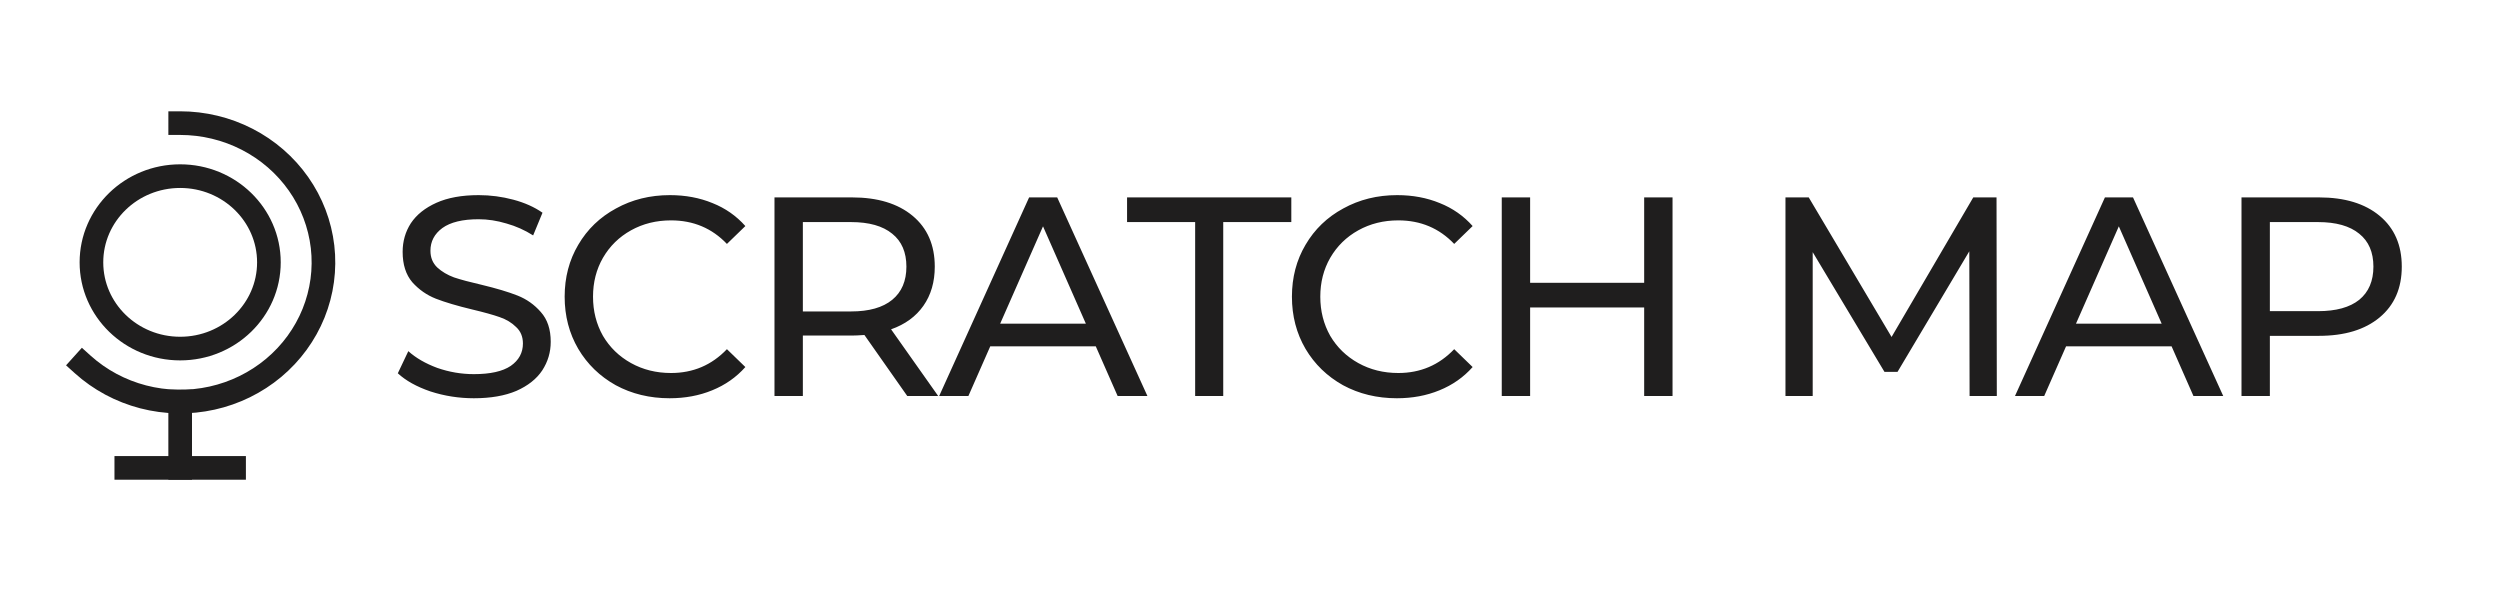 <svg id="site-logo" viewBox="0 0 423 100" fill="none" xmlns="http://www.w3.org/2000/svg">
<path class="logo" d="M80.175 67.384C77.647 67.384 75.199 67 72.831 66.232C70.495 65.432 68.655 64.408 67.311 63.16L69.087 59.416C70.367 60.568 71.999 61.512 73.983 62.248C75.999 62.952 78.063 63.304 80.175 63.304C82.959 63.304 85.039 62.84 86.415 61.912C87.791 60.952 88.479 59.688 88.479 58.12C88.479 56.968 88.095 56.04 87.327 55.336C86.591 54.6 85.663 54.04 84.543 53.656C83.455 53.272 81.903 52.84 79.887 52.36C77.359 51.752 75.311 51.144 73.743 50.536C72.207 49.928 70.879 49 69.759 47.752C68.671 46.472 68.127 44.76 68.127 42.616C68.127 40.824 68.591 39.208 69.519 37.768C70.479 36.328 71.919 35.176 73.839 34.312C75.759 33.448 78.143 33.016 80.991 33.016C82.975 33.016 84.927 33.272 86.847 33.784C88.767 34.296 90.415 35.032 91.791 35.992L90.207 39.832C88.799 38.936 87.295 38.264 85.695 37.816C84.095 37.336 82.527 37.096 80.991 37.096C78.271 37.096 76.223 37.592 74.847 38.584C73.503 39.576 72.831 40.856 72.831 42.424C72.831 43.576 73.215 44.52 73.983 45.256C74.751 45.96 75.695 46.52 76.815 46.936C77.967 47.32 79.519 47.736 81.471 48.184C83.999 48.792 86.031 49.4 87.567 50.008C89.103 50.616 90.415 51.544 91.503 52.792C92.623 54.04 93.183 55.72 93.183 57.832C93.183 59.592 92.703 61.208 91.743 62.68C90.783 64.12 89.327 65.272 87.375 66.136C85.423 66.968 83.023 67.384 80.175 67.384ZM113.299 67.384C109.939 67.384 106.899 66.648 104.179 65.176C101.491 63.672 99.379 61.624 97.843 59.032C96.307 56.408 95.539 53.464 95.539 50.2C95.539 46.936 96.307 44.008 97.843 41.416C99.379 38.792 101.507 36.744 104.227 35.272C106.947 33.768 109.987 33.016 113.347 33.016C115.971 33.016 118.371 33.464 120.547 34.36C122.723 35.224 124.579 36.52 126.115 38.248L122.995 41.272C120.467 38.616 117.315 37.288 113.539 37.288C111.043 37.288 108.787 37.848 106.771 38.968C104.755 40.088 103.171 41.64 102.019 43.624C100.899 45.576 100.339 47.768 100.339 50.2C100.339 52.632 100.899 54.84 102.019 56.824C103.171 58.776 104.755 60.312 106.771 61.432C108.787 62.552 111.043 63.112 113.539 63.112C117.283 63.112 120.435 61.768 122.995 59.08L126.115 62.104C124.579 63.832 122.707 65.144 120.499 66.04C118.323 66.936 115.923 67.384 113.299 67.384ZM153.507 67L146.259 56.68C145.363 56.744 144.659 56.776 144.147 56.776H135.843V67H131.043V33.4H144.147C148.499 33.4 151.923 34.44 154.419 36.52C156.915 38.6 158.163 41.464 158.163 45.112C158.163 47.704 157.523 49.912 156.243 51.736C154.963 53.56 153.139 54.888 150.771 55.72L158.739 67H153.507ZM144.003 52.696C147.043 52.696 149.363 52.04 150.963 50.728C152.563 49.416 153.363 47.544 153.363 45.112C153.363 42.68 152.563 40.824 150.963 39.544C149.363 38.232 147.043 37.576 144.003 37.576H135.843V52.696H144.003ZM185.406 58.6H167.55L163.854 67H158.91L174.126 33.4H178.878L194.142 67H189.102L185.406 58.6ZM183.726 54.76L176.478 38.296L169.23 54.76H183.726ZM202.219 37.576H190.699V33.4H218.491V37.576H206.971V67H202.219V37.576ZM236.354 67.384C232.994 67.384 229.954 66.648 227.234 65.176C224.546 63.672 222.434 61.624 220.898 59.032C219.362 56.408 218.594 53.464 218.594 50.2C218.594 46.936 219.362 44.008 220.898 41.416C222.434 38.792 224.562 36.744 227.282 35.272C230.002 33.768 233.042 33.016 236.402 33.016C239.026 33.016 241.426 33.464 243.602 34.36C245.778 35.224 247.634 36.52 249.17 38.248L246.05 41.272C243.522 38.616 240.37 37.288 236.594 37.288C234.098 37.288 231.842 37.848 229.826 38.968C227.81 40.088 226.226 41.64 225.074 43.624C223.954 45.576 223.394 47.768 223.394 50.2C223.394 52.632 223.954 54.84 225.074 56.824C226.226 58.776 227.81 60.312 229.826 61.432C231.842 62.552 234.098 63.112 236.594 63.112C240.338 63.112 243.49 61.768 246.05 59.08L249.17 62.104C247.634 63.832 245.762 65.144 243.554 66.04C241.378 66.936 238.978 67.384 236.354 67.384ZM282.993 33.4V67H278.193V52.024H258.897V67H254.097V33.4H258.897V47.848H278.193V33.4H282.993ZM333.253 67L333.205 42.52L321.061 62.92H318.853L306.709 42.664V67H302.101V33.4H306.037L320.053 57.016L333.877 33.4H337.813L337.861 67H333.253ZM367.433 58.6H349.577L345.881 67H340.937L356.153 33.4H360.905L376.169 67H371.129L367.433 58.6ZM365.753 54.76L358.505 38.296L351.257 54.76H365.753ZM392.365 33.4C396.717 33.4 400.141 34.44 402.637 36.52C405.133 38.6 406.381 41.464 406.381 45.112C406.381 48.76 405.133 51.624 402.637 53.704C400.141 55.784 396.717 56.824 392.365 56.824H384.061V67H379.261V33.4H392.365ZM392.221 52.648C395.261 52.648 397.581 52.008 399.181 50.728C400.781 49.416 401.581 47.544 401.581 45.112C401.581 42.68 400.781 40.824 399.181 39.544C397.581 38.232 395.261 37.576 392.221 37.576H384.061V52.648H392.221Z" fill="#1F1E1E"/>
<path class="icon" d="M30.486 67.948V79.167" stroke="#1F1E1E" stroke-width="4" stroke-linecap="square"/>
<path class="icon" d="M21.368 79.167H39.606" stroke="#1F1E1E" stroke-width="4" stroke-linecap="square"/>
<path class="icon" d="M30.487 20.833C34.435 20.834 38.324 21.771 41.814 23.564C45.305 25.357 48.292 27.951 50.516 31.12C52.741 34.29 54.134 37.94 54.577 41.752C55.019 45.564 54.496 49.423 53.055 52.995C51.612 56.566 49.295 59.741 46.303 62.244C43.311 64.747 39.735 66.502 35.885 67.356C32.036 68.211 28.031 68.139 24.217 67.148C20.403 66.156 16.895 64.275 14 61.667" stroke="#1F1E1E" stroke-width="4" stroke-linecap="square"/>
<path class="icon" d="M30.485 58.979C38.777 58.979 45.499 52.448 45.499 44.391C45.499 36.334 38.777 29.803 30.485 29.803C22.193 29.803 15.471 36.334 15.471 44.391C15.471 52.448 22.193 58.979 30.485 58.979Z" stroke="#1F1E1E" stroke-width="4" stroke-linecap="square"/>
</svg>
